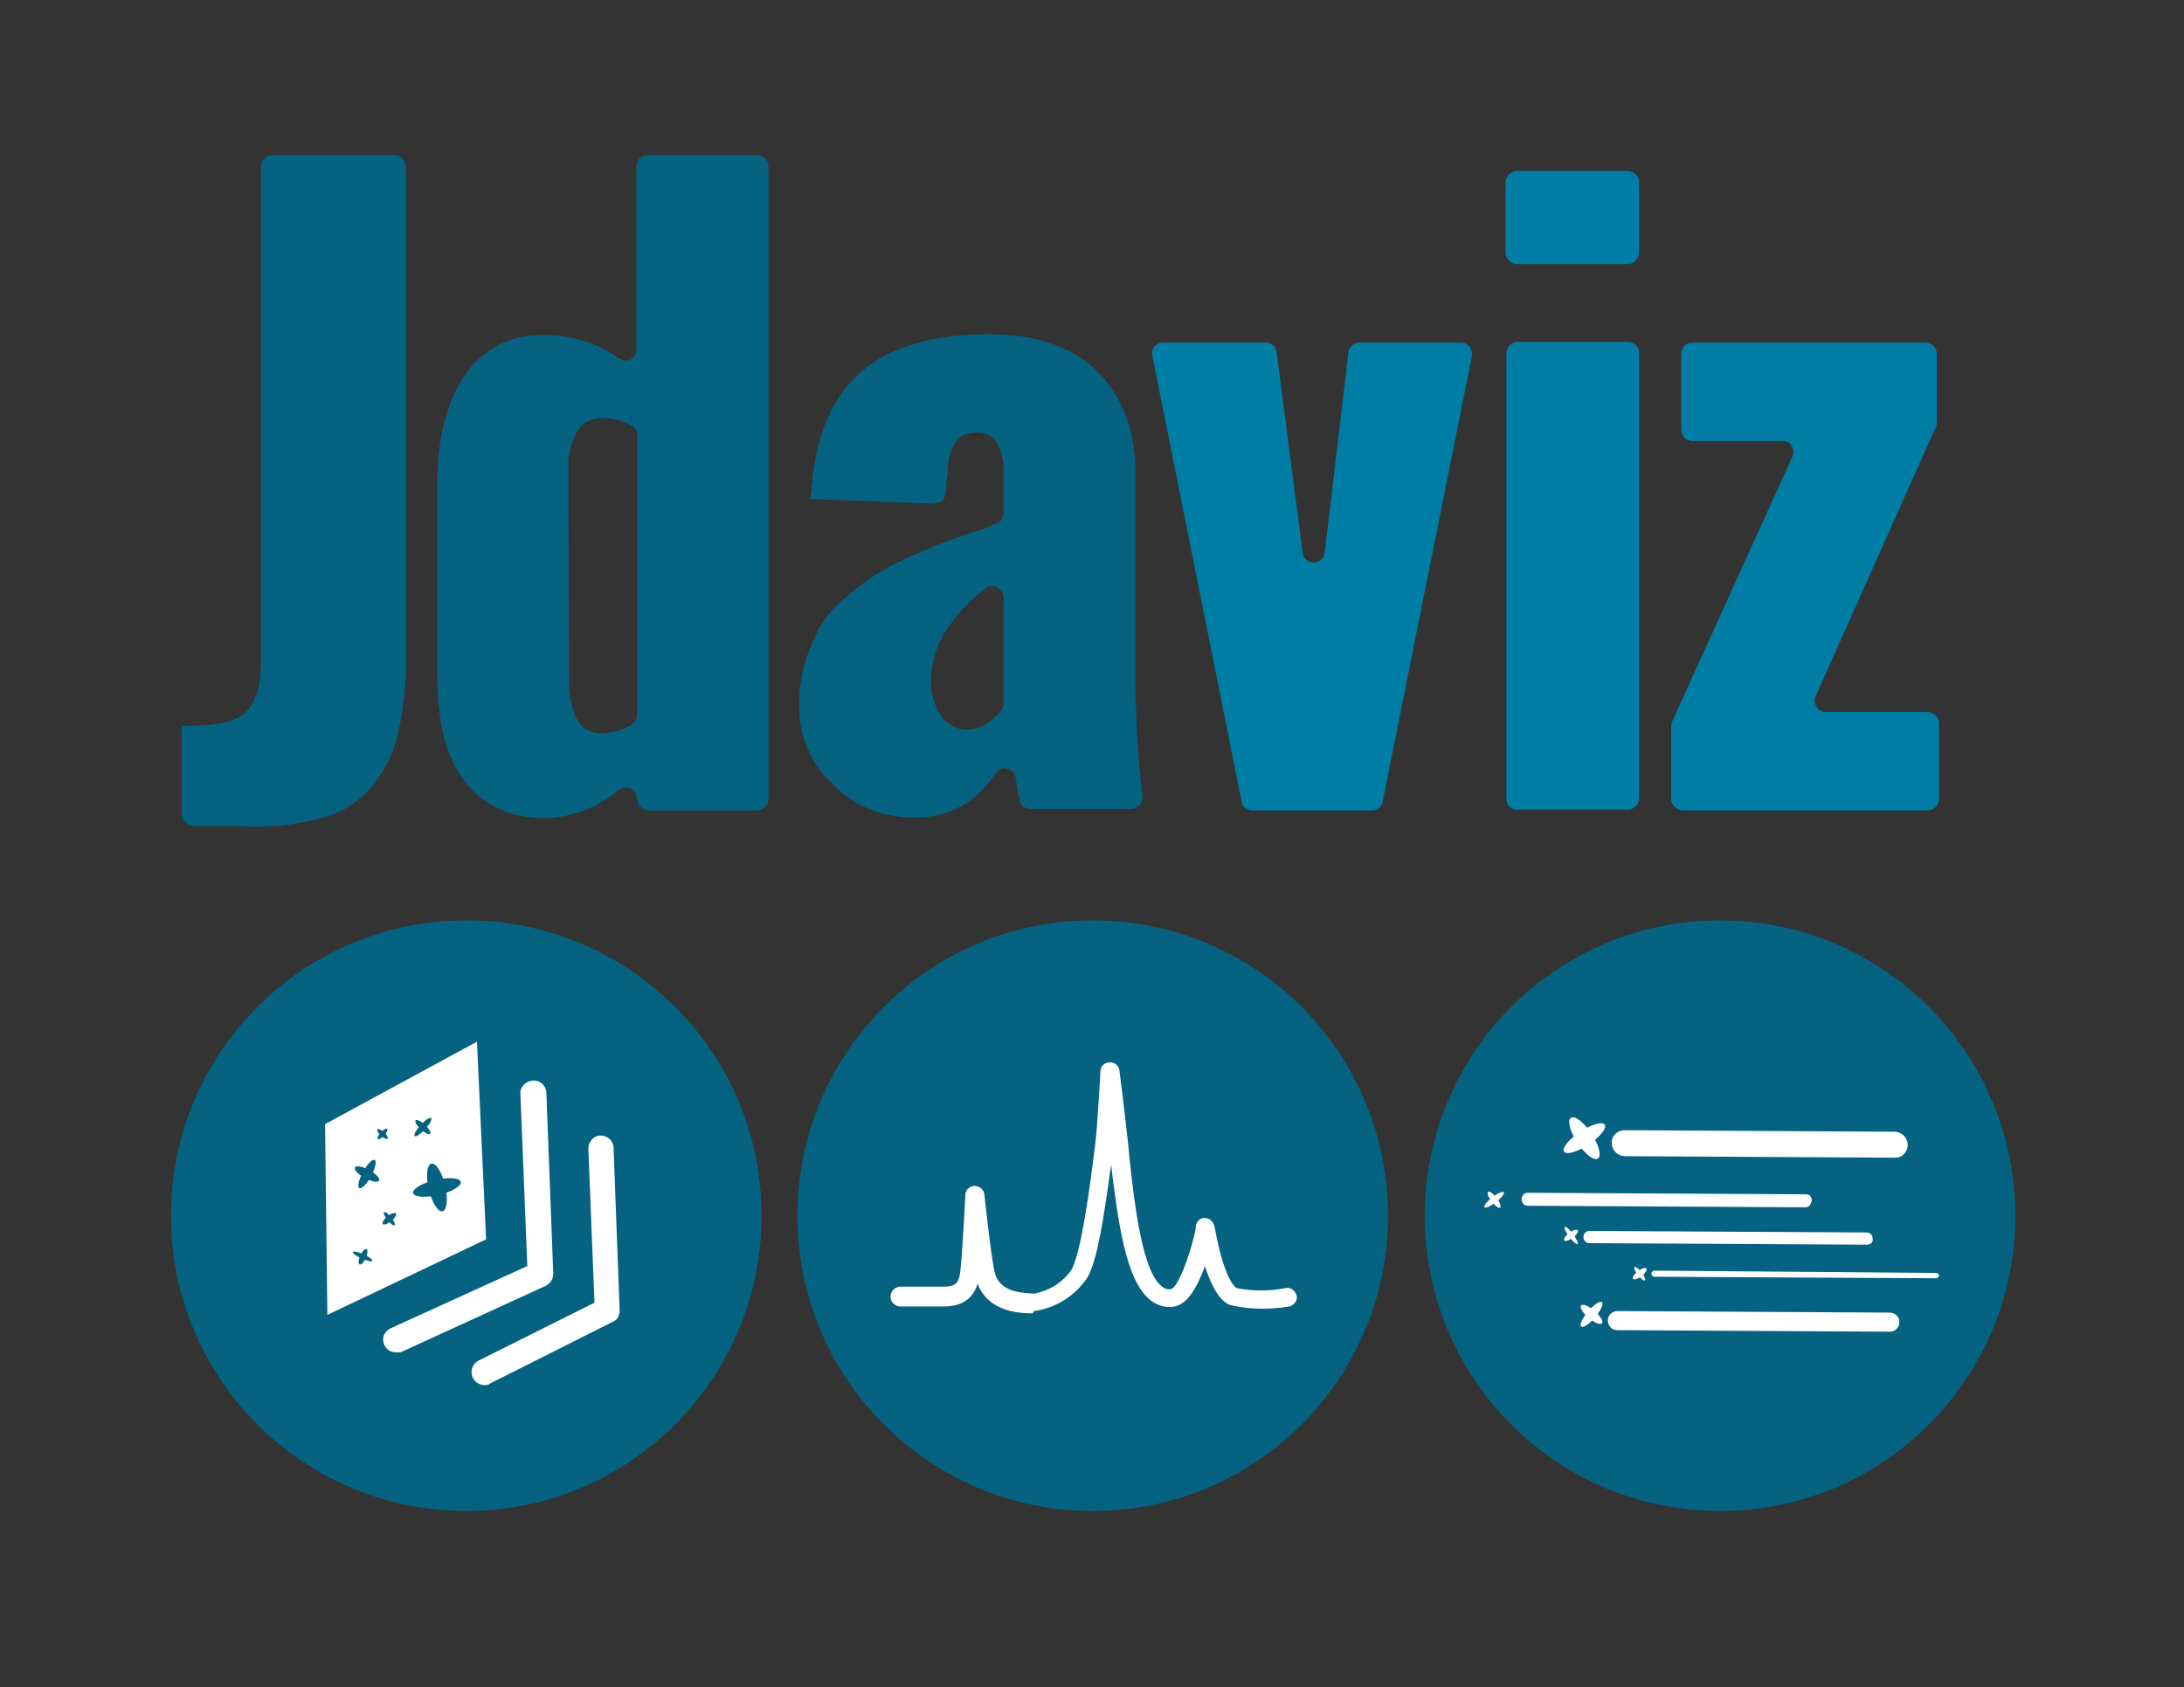 <?xml version="1.0" encoding="utf-8"?>
<!-- Generator: Adobe Illustrator 24.2.1, SVG Export Plug-In . SVG Version: 6.00 Build 0)  -->
<svg version="1.1" id="Layer_1" xmlns="http://www.w3.org/2000/svg" xmlns:xlink="http://www.w3.org/1999/xlink" x="0px" y="0px"
	 viewBox="0 0 286.2 221.1" style="enable-background:new 0 0 286.2 221.1;" xml:space="preserve">
<rect x="0" y="0" width="286.2" height="221.1" fill="#333333" stroke="none"/>
<style type="text/css">
	.st0{fill:#056281;}
	.st1{fill:#007DA4;}
	.st2{fill:#FFFFFF;}
</style>
<path class="st0" d="M25.3,108.2c-0.8,0-1.5-0.7-1.5-1.5V95.1h1c3.5,0,5.9-0.5,7.2-1.6c1.5-1.2,2.2-3.5,2.2-7.1V21.8
	c0-0.8,0.7-1.5,1.5-1.5h16c0.8,0,1.5,0.7,1.5,1.5v65.3c0,3.1-0.4,6.2-1.1,9.3c-0.6,2.4-1.7,4.6-3.2,6.5c-1.6,1.9-3.7,3.4-6.1,4.1
	c-3.1,0.9-6.4,1.4-9.7,1.3L25.3,108.2z"/>
<path class="st0" d="M57.3,88.2V63.3c0-5.8,1.2-10.5,3.6-14.1c2.3-3.5,6.3-5.5,10.6-5.3c3.5,0,6.9,1.1,9.7,3.1
	c0.7,0.4,1.6,0.3,2-0.4c0.2-0.2,0.2-0.5,0.2-0.8v-24c0-0.8,0.7-1.5,1.5-1.5c0,0,0,0,0,0h14.3c0.8,0,1.5,0.7,1.5,1.5v82.9
	c0,0.8-0.7,1.5-1.5,1.5H85c-0.8,0-1.5-0.7-1.5-1.5l0,0c0-0.8-0.7-1.5-1.5-1.5c-0.3,0-0.6,0.1-0.9,0.3c-2.7,2.3-6.1,3.6-9.6,3.7
	c-4.6,0-8.1-1.6-10.6-4.8S57.3,94.5,57.3,88.2z M74.6,89.3c-0.1,1.7,0.3,3.4,1,4.9c0.6,1.3,2,2,3.4,1.9c1.3-0.1,2.6-0.4,3.7-1.1
	c0.5-0.2,0.8-0.8,0.8-1.3V57c0-0.6-0.3-1.1-0.9-1.3c-1.1-0.6-2.3-0.9-3.6-0.9c-1.4-0.1-2.7,0.6-3.4,1.8c-0.8,1.5-1.2,3.1-1.1,4.8
	L74.6,89.3z"/>
<path class="st0" d="M104.7,92.4c0-1.9,0.3-3.8,0.8-5.6c0.5-1.6,1.1-3.1,1.9-4.6c0.9-1.4,1.9-2.7,3.2-3.7c1.2-1.1,2.4-2,3.7-2.9
	c1.4-0.9,2.9-1.7,4.4-2.4c1.8-0.8,3.3-1.5,4.4-1.9s2.6-1,4.5-1.6c1.3-0.4,2.2-0.8,3-1.1c0.6-0.2,0.9-0.8,0.9-1.4v-5.1
	c0.1-1.4-0.2-2.8-0.8-4c-0.6-1-1.7-1.5-2.8-1.4c-2.3,0-3.6,1.6-3.7,4.9l-0.3,3.1c-0.1,0.8-0.7,1.3-1.5,1.3l-16.2-0.6
	c0-0.1,0-0.4,0.1-1s0-0.8,0.1-0.9v-0.1c0.6-6.7,2.8-11.6,6.6-14.8c3.8-3.2,9.4-4.8,16.6-4.8c6.3,0,11.1,1.7,14.3,5
	c3.3,3.3,4.9,7.8,4.9,13.4v28.6c0.1,4.5,0.4,9.1,0.9,13.6c0.1,0.8-0.5,1.5-1.3,1.6c0,0-0.1,0-0.1,0H135c-0.7,0-1.3-0.5-1.4-1.2
	c-0.2-1.1-0.4-2-0.5-2.9c-0.1-0.8-0.9-1.3-1.7-1.2c-0.4,0.1-0.7,0.3-0.9,0.6c-0.7,1.1-1.6,2.1-2.6,3c-2.2,1.9-5.1,2.9-8,2.8
	c-4.2,0.1-8.2-1.5-11-4.6C106.2,100,104.7,96.3,104.7,92.4z M122,89c-0.1,1.7,0.4,3.4,1.3,4.8c0.8,1.1,2,1.8,3.4,1.8
	c0.9,0,1.8-0.3,2.6-0.8c0.7-0.5,1.3-1,1.9-1.7c0.2-0.3,0.3-0.6,0.3-0.9V78.3c0-0.8-0.7-1.5-1.5-1.5c-0.3,0-0.6,0.1-0.8,0.3
	c-1.7,1.2-3.2,2.7-4.5,4.5C123,83.7,122.1,86.3,122,89z"/>
<path class="st1" d="M152.4,44.9h13.5c0.7,0,1.4,0.5,1.4,1.3l3.4,26.2c0.1,0.8,0.8,1.4,1.6,1.3c0.7-0.1,1.2-0.6,1.3-1.3l3.1-26.2
	c0.1-0.7,0.7-1.3,1.4-1.3h13.4c0.8,0,1.4,0.7,1.4,1.5c0,0.1,0,0.2,0,0.2L181.2,105c-0.1,0.7-0.7,1.2-1.4,1.2h-15.7
	c-0.7,0-1.3-0.5-1.4-1.2L151,46.6c-0.2-0.8,0.4-1.6,1.2-1.7C152.2,44.9,152.3,44.9,152.4,44.9z"/>
<path class="st1" d="M197.3,33.1v-9.2c0-0.8,0.7-1.5,1.5-1.5l0,0h14.5c0.8,0,1.5,0.7,1.5,1.5c0,0,0,0,0,0v9.2c0,0.8-0.7,1.5-1.5,1.5
	l0,0h-14.5C198,34.6,197.3,33.9,197.3,33.1z M197.4,104.7V46.3c0-0.8,0.7-1.5,1.5-1.5h14.4c0.8,0,1.5,0.6,1.5,1.4c0,0,0,0,0,0v58.4
	c0,0.8-0.7,1.5-1.5,1.5l0,0h-14.4C198.1,106.2,197.4,105.5,197.4,104.7L197.4,104.7z"/>
<path class="st1" d="M219,104.7v-9.5c0-0.2,0-0.4,0.1-0.6l15.8-34.8c0.3-0.7,0-1.6-0.7-1.9c-0.2-0.1-0.4-0.1-0.6-0.1h-11.8
	c-0.8,0-1.5-0.7-1.5-1.5v0v-9.9c0-0.8,0.6-1.5,1.4-1.5c0,0,0,0,0,0h30.6c0.8,0,1.5,0.6,1.5,1.5v8.9c0,0.2,0,0.4-0.1,0.6l-15.8,35.4
	c-0.3,0.7,0.1,1.6,0.8,1.9c0.2,0.1,0.3,0.1,0.5,0.1h13.4c0.8,0,1.5,0.7,1.5,1.5c0,0,0,0,0,0v9.9c0,0.8-0.7,1.5-1.5,1.5h-32.1
	C219.7,106.1,219,105.5,219,104.7z"/>
<circle class="st0" cx="225.4" cy="159.3" r="38.7"/>
<path class="st2" d="M248.4,151.7l-35.6-0.2c-0.9-0.1-1.6-0.8-1.6-1.8c0-0.9,0.7-1.5,1.6-1.6l35.6,0.2c0.9,0.1,1.6,0.8,1.6,1.8
	C249.9,151,249.3,151.7,248.4,151.7L248.4,151.7z"/>
<path class="st2" d="M244.6,163.1l-36.3-0.2c-0.5,0-0.8-0.4-0.8-0.8c0-0.5,0.4-0.8,0.8-0.8l36.3,0.2c0.5,0,0.8,0.4,0.8,0.8
	C245.5,162.8,245.1,163.1,244.6,163.1L244.6,163.1z"/>
<path class="st2" d="M236.6,158.2l-36.3-0.2c-0.5,0-0.9-0.3-0.9-0.8c0-0.5,0.3-0.9,0.8-0.9c0.1,0,0.1,0,0.2,0l36.3,0.2
	c0.5,0,0.8,0.5,0.7,0.9C237.3,157.9,237,158.2,236.6,158.2z"/>
<path class="st2" d="M253.7,167.5l-36.9-0.2c-0.2,0-0.4-0.2-0.4-0.4c0-0.2,0.2-0.4,0.4-0.4l36.9,0.3c0.2,0,0.4,0.2,0.4,0.4
	C254.1,167.3,253.9,167.5,253.7,167.5z"/>
<path class="st2" d="M247.5,174.5l-35.6-0.2c-0.7,0-1.2-0.6-1.2-1.3s0.6-1.2,1.3-1.2l35.6,0.2c0.7,0,1.3,0.5,1.3,1.2
	c0,0.7-0.5,1.3-1.2,1.3C247.6,174.5,247.6,174.5,247.5,174.5L247.5,174.5z"/>
<ellipse transform="matrix(0.649 -0.761 0.761 0.649 -57.724 219.208)" class="st2" cx="208.5" cy="172.1" rx="2.1" ry="0.6"/>
<ellipse transform="matrix(0.649 -0.761 0.761 0.649 -57.724 219.208)" class="st2" cx="208.5" cy="172.1" rx="0.6" ry="1.8"/>
<ellipse transform="matrix(0.834 -0.552 0.552 0.834 -47.87 139.304)" class="st2" cx="207.6" cy="149.2" rx="3.2" ry="1"/>
<ellipse transform="matrix(0.834 -0.552 0.552 0.834 -47.87 139.304)" class="st2" cx="207.6" cy="149.2" rx="1.1" ry="3.2"/>
<ellipse transform="matrix(0.8 -0.601 0.601 0.8 -55.97 156.001)" class="st2" cx="205.7" cy="161.9" rx="0.3" ry="1.4"/>
<ellipse transform="matrix(0.8 -0.601 0.601 0.8 -55.99 155.981)" class="st2" cx="205.7" cy="161.9" rx="1.1" ry="0.4"/>
<ellipse transform="matrix(0.791 -0.611 0.611 0.791 -55.209 152.562)" class="st2" cx="195.9" cy="157.2" rx="0.4" ry="1.3"/>
<ellipse transform="matrix(0.791 -0.611 0.611 0.791 -55.209 152.562)" class="st2" cx="195.9" cy="157.2" rx="1.6" ry="0.4"/>
<ellipse transform="matrix(0.791 -0.611 0.611 0.791 -57.163 166.249)" class="st2" cx="215" cy="166.9" rx="0.3" ry="1.1"/>
<ellipse transform="matrix(0.791 -0.611 0.611 0.791 -57.163 166.249)" class="st2" cx="215" cy="166.9" rx="1.1" ry="0.4"/>
<circle class="st0" cx="143.2" cy="159.3" r="38.7"/>
<path class="st2" d="M135.3,172.1c-3.8,0-6.2-1.3-7.2-3.9c-0.4,1.5-1.6,3-4.4,3l-5.7,0c-0.7,0-1.3-0.6-1.3-1.3
	c0-0.7,0.6-1.3,1.3-1.3l5.7,0c1.4,0,1.9-0.4,2.1-1.7c0.3-2,0.7-10.2,0.7-10.3c0-0.7,0.6-1.2,1.2-1.2c0.7,0,1.2,0.5,1.3,1.1
	c0,0.1,0.8,7.6,1.3,10c0.5,2.6,3,2.9,5,3l0.3,0c2-0.4,3.7-1.5,4.8-3.1c1.3-2.2,2.5-11.4,3.1-16.3c0.3-2.1,0.7-9.6,0.7-9.7
	c0-0.7,0.6-1.2,1.2-1.2c0.7,0,1.2,0.4,1.3,1.1c0,0,0.8,6.3,1.2,10.2l0.1,1.2c0.7,6.3,1.7,15,4.3,16.9c0.3,0.3,0.8,0.4,1.2,0.3
	c0.8-0.2,2.4-4.1,3.2-7.9c-0.1-0.7,0.4-1.3,1-1.4c0,0,0,0,0,0c0.4,0,1.2,0,1.5,1.3c1.1,6.2,2.5,7.8,2.9,7.9c2.1,0.4,4.2,0.4,6.3,0
	c0.7-0.2,1.3,0.3,1.5,0.9c0.2,0.7-0.3,1.3-0.9,1.5c0,0-0.1,0-0.1,0c-2.4,0.4-4.9,0.4-7.3-0.1c-0.6-0.1-2.2-0.5-3.7-5.2
	c-0.9,2.5-2.2,5-4,5.3c-1.1,0.2-2.2-0.1-3.1-0.8c-3.3-2.5-4.3-10.5-5.2-17.8c-0.9,6.7-1.8,12.6-3.1,14.8c-1.6,2.4-4.1,4-7,4.4
	L135.3,172.1L135.3,172.1z"/>
<circle class="st0" cx="61.1" cy="159.3" r="38.7"/>
<polygon class="st2" points="63.7,162.4 42.9,172.3 42.6,147.3 62.5,136.5 "/>
<ellipse transform="matrix(0.478 -0.878 0.878 0.478 -109.98 122.647)" class="st0" cx="48.2" cy="153.8" rx="2.1" ry="0.6"/>
<ellipse transform="matrix(0.478 -0.878 0.878 0.478 -109.98 122.647)" class="st0" cx="48.2" cy="153.8" rx="0.6" ry="1.8"/>
<ellipse transform="matrix(0.974 -0.228 0.228 0.974 -34.003 17.21)" class="st0" cx="57.3" cy="155.5" rx="3.2" ry="1"/>
<ellipse transform="matrix(0.974 -0.228 0.228 0.974 -34.003 17.21)" class="st0" cx="57.3" cy="155.5" rx="1.1" ry="3.2"/>
<ellipse transform="matrix(0.409 -0.913 0.913 0.409 -122.187 140.687)" class="st0" cx="47.5" cy="164.6" rx="0.3" ry="1.4"/>
<ellipse transform="matrix(0.409 -0.913 0.913 0.409 -122.221 140.686)" class="st0" cx="47.5" cy="164.7" rx="1.1" ry="0.4"/>
<ellipse transform="matrix(0.676 -0.737 0.737 0.676 -90.888 88.673)" class="st0" cx="55.4" cy="147.7" rx="0.4" ry="1.3"/>
<ellipse transform="matrix(0.676 -0.737 0.737 0.676 -90.888 88.673)" class="st0" cx="55.4" cy="147.7" rx="1.6" ry="0.4"/>
<ellipse transform="matrix(0.676 -0.737 0.737 0.676 -93.259 85.059)" class="st0" cx="50.1" cy="148.6" rx="0.3" ry="0.9"/>
<ellipse transform="matrix(0.676 -0.737 0.737 0.676 -93.259 85.059)" class="st0" cx="50.1" cy="148.6" rx="0.9" ry="0.3"/>
<ellipse transform="matrix(0.78 -0.626 0.626 0.78 -88.732 67.061)" class="st0" cx="51" cy="159.7" rx="0.3" ry="1.1"/>
<ellipse transform="matrix(0.78 -0.626 0.626 0.78 -88.732 67.061)" class="st0" cx="51" cy="159.7" rx="1.1" ry="0.4"/>
<path class="st2" d="M51.8,177.2c-0.9,0-1.6-0.8-1.6-1.7c0-0.6,0.4-1.1,0.9-1.4l18-8.2l-0.9-22.5c-0.1-0.9,0.6-1.7,1.6-1.8
	c0,0,0,0,0,0c0.9-0.1,1.7,0.6,1.8,1.5c0,0,0,0.1,0,0.1l0.9,23.7c0,0.7-0.4,1.3-1,1.6l-19,8.7C52.3,177.2,52,177.2,51.8,177.2z"/>
<path class="st2" d="M63.5,181.5c-0.9,0-1.7-0.7-1.7-1.7c0-0.6,0.3-1.2,0.9-1.5l15.2-7.6l-0.8-20.2c0-0.9,0.7-1.7,1.6-1.7
	c0,0,0,0,0,0l0,0c0.9,0,1.7,0.7,1.7,1.6l0.8,21.3c0,0.7-0.3,1.3-0.9,1.5l-16.1,8.1C64,181.5,63.8,181.5,63.5,181.5z"/>
</svg>
